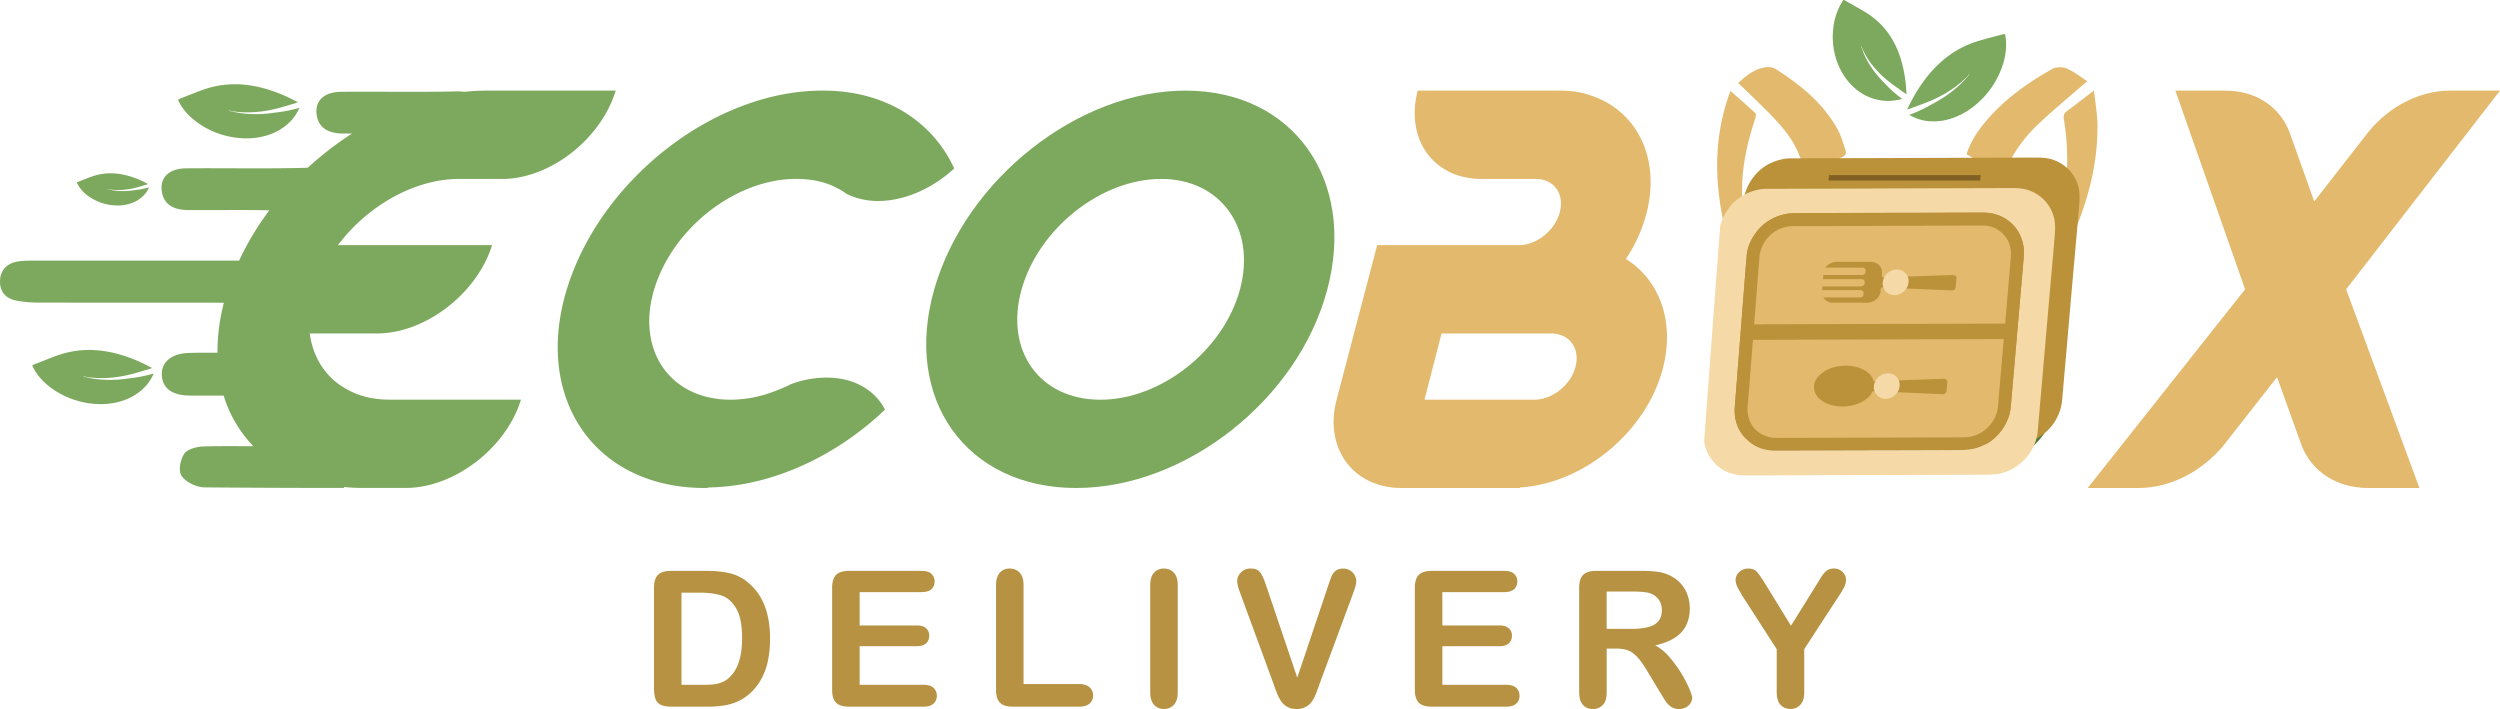 <svg xmlns="http://www.w3.org/2000/svg" viewBox="0 0 3124.44 886.06"><defs><style>.cls-1{fill:#b69242;}.cls-2{fill:#7da95e;}.cls-3{fill:#e2b96d;}.cls-4{fill:#56793c;}.cls-5{fill:#bb913a;}.cls-6{fill:#f5d9a6;}.cls-7{fill:#826023;}</style></defs><g id="Camada_2" data-name="Camada 2"><g id="Guias"><path class="cls-1" d="M838.41,713.48h44.8q17.46,0,30,3.24a54.92,54.92,0,0,1,22.69,12.15q26.49,22.68,26.5,69a135,135,0,0,1-2.66,27.9,82.22,82.22,0,0,1-8.22,22.73,70.58,70.58,0,0,1-14.24,18.13,59.33,59.33,0,0,1-14.93,9.84,66.79,66.79,0,0,1-17.43,5.2,132.67,132.67,0,0,1-21,1.51H839.11q-9.37,0-14.12-2.83a13.18,13.18,0,0,1-6.21-8A51.24,51.24,0,0,1,817.35,859V734.54c0-7.4,1.66-12.78,5-16.09S831,713.48,838.41,713.48Zm13.31,27.2V855.85h26c5.72,0,10.18-.16,13.43-.46a41.88,41.88,0,0,0,10.07-2.32,26.89,26.89,0,0,0,9-5.21q17.26-14.58,17.25-50.23,0-25.11-7.59-37.62t-18.68-15.93q-11.12-3.41-26.86-3.4Z"/><path class="cls-1" d="M1151.82,740h-77.44v41.67h71.31q7.88,0,11.73,3.55a11.88,11.88,0,0,1,3.89,9.3,12.51,12.51,0,0,1-3.82,9.45c-2.54,2.41-6.48,3.63-11.8,3.63h-71.31v48.27h80.1q8.1,0,12.2,3.75a12.92,12.92,0,0,1,4.12,10,12.64,12.64,0,0,1-4.12,9.79q-4.1,3.75-12.2,3.75h-93.41q-11.22,0-16.16-5T1040,862.1V734.54a28.74,28.74,0,0,1,2.19-12.08,13.67,13.67,0,0,1,6.88-6.85,29.22,29.22,0,0,1,12-2.13h90.75c5.49,0,9.54,1.2,12.22,3.65a12.35,12.35,0,0,1,4,9.54,12.6,12.6,0,0,1-4,9.68C1161.36,738.76,1157.31,740,1151.82,740Z"/><path class="cls-1" d="M1279.22,731.42V854.93h69.68c5.56,0,9.82,1.34,12.8,4.05a13.18,13.18,0,0,1,4.45,10.18,12.8,12.8,0,0,1-4.4,10.12q-4.41,3.88-12.85,3.89h-83c-7.48,0-12.88-1.67-16.16-5s-4.91-8.68-4.91-16.09V731.42q0-10.42,4.68-15.63a15.83,15.83,0,0,1,12.33-5.21,16.41,16.41,0,0,1,12.58,5.17Q1279.21,720.88,1279.22,731.42Z"/><path class="cls-1" d="M1437.52,865.11V731.42c0-6.95,1.57-12.16,4.75-15.63a15.84,15.84,0,0,1,12.27-5.21,16.4,16.4,0,0,1,12.57,5.17q4.79,5.13,4.79,15.67V865.11q0,10.53-4.79,15.74a16.33,16.33,0,0,1-12.57,5.21,15.85,15.85,0,0,1-12.21-5.25Q1437.52,875.53,1437.52,865.11Z"/><path class="cls-1" d="M1582.86,733.15l38.43,113.79,38.54-114.6q3-9,4.52-12.57a16.65,16.65,0,0,1,5-6.34q3.48-2.85,9.5-2.85a15.83,15.83,0,0,1,8.14,2.2,16.21,16.21,0,0,1,5.93,5.84A14.6,14.6,0,0,1,1695,726a24.54,24.54,0,0,1-.69,5.51,54.87,54.87,0,0,1-1.74,5.79c-.69,1.87-1.39,3.82-2.08,5.83L1649.41,854c-1.45,4.24-2.94,8.29-4.39,12.08a51.49,51.49,0,0,1-5.1,10.1,22.17,22.17,0,0,1-19.44,9.88,23.62,23.62,0,0,1-11.76-2.71,22.32,22.32,0,0,1-7.74-7.17,52.34,52.34,0,0,1-5.16-10.14c-1.46-3.78-2.94-7.8-4.4-12L1551,744c-.7-2-1.42-4-2.13-5.91a41.32,41.32,0,0,1-1.86-6.25,26.18,26.18,0,0,1-.76-5.67,15.06,15.06,0,0,1,4.75-10.77,16,16,0,0,1,11.92-4.86c5.86,0,10,1.79,12.43,5.4S1580.31,725.28,1582.86,733.15Z"/><path class="cls-1" d="M1880.06,740h-77.44v41.67h71.31q7.88,0,11.73,3.55a11.88,11.88,0,0,1,3.89,9.3,12.51,12.51,0,0,1-3.82,9.45c-2.54,2.41-6.48,3.63-11.8,3.63h-71.31v48.27h80.1q8.1,0,12.2,3.75a12.92,12.92,0,0,1,4.12,10,12.64,12.64,0,0,1-4.12,9.79q-4.1,3.75-12.2,3.75h-93.41q-11.22,0-16.16-5c-3.26-3.31-4.91-8.68-4.91-16.09V734.54a28.73,28.73,0,0,1,2.2-12.08,13.67,13.67,0,0,1,6.88-6.85,29.22,29.22,0,0,1,12-2.13h90.75c5.49,0,9.54,1.2,12.22,3.65a12.35,12.35,0,0,1,4,9.54,12.6,12.6,0,0,1-4,9.68C1889.6,738.76,1885.55,740,1880.06,740Z"/><path class="cls-1" d="M2020,810.59h-12v54.52c0,7.18-1.57,12.46-4.75,15.86a16.13,16.13,0,0,1-12.38,5.09c-5.49,0-9.72-1.78-12.73-5.32s-4.52-8.75-4.52-15.63V734.54c0-7.4,1.67-12.78,5-16.09s8.68-5,16.09-5h55.91a171.63,171.63,0,0,1,19.79,1,50,50,0,0,1,14.82,4,43.19,43.19,0,0,1,14.12,9.61,41.53,41.53,0,0,1,9.3,14.54,48.13,48.13,0,0,1,3.2,17.52q0,19-10.7,30.33t-32.48,16.09a63,63,0,0,1,17.48,14.35,155.9,155.9,0,0,1,25,39.55c2.46,5.74,3.66,9.7,3.66,11.85a12.37,12.37,0,0,1-2.13,6.67,15.05,15.05,0,0,1-5.86,5.18,18.12,18.12,0,0,1-8.56,1.92,16.7,16.7,0,0,1-9.73-2.71,26.78,26.78,0,0,1-6.78-6.89q-2.8-4.17-7.69-12.27l-13.77-22.92q-7.39-12.62-13.27-19.22t-11.85-9C2031.12,811.4,2026.05,810.59,2020,810.59Zm19.68-71.3h-31.72v46.65h30.79a87.22,87.22,0,0,0,20.84-2.13c5.62-1.44,9.93-3.87,12.89-7.32s4.47-8.15,4.47-14.17a22.09,22.09,0,0,0-3.59-12.45,21.8,21.8,0,0,0-10-8Q2057.36,739.31,2039.64,739.29Z"/><path class="cls-1" d="M2220.51,865.11V811.29l-41.44-64.24a140.21,140.21,0,0,1-7.71-13.55,21,21,0,0,1-2.24-8.45,13.48,13.48,0,0,1,4.56-10.18,16,16,0,0,1,11.29-4.29c4.7,0,8.29,1.32,10.7,4s6.09,8,10.95,15.9L2238.34,782l32.06-51.51q2.88-4.75,4.86-8a47.65,47.65,0,0,1,4.35-6.07,17.07,17.07,0,0,1,5.26-4.35,15.16,15.16,0,0,1,7.06-1.51,14.93,14.93,0,0,1,10.83,4.24,13.29,13.29,0,0,1,4.33,9.77,20.55,20.55,0,0,1-2.2,9,118.09,118.09,0,0,1-7.52,12.5l-42.48,65.17v53.82q0,10.53-4.86,15.74a16.18,16.18,0,0,1-12.39,5.21,16,16,0,0,1-12.38-5.16C2222.08,877.47,2220.51,872.22,2220.51,865.11Z"/><path class="cls-2" d="M1106.08,511.93c-60.68,57.94-141.28,95.88-219.63,97.26a18.88,18.88,0,0,1-5.71.69c-137.27,0-214.13-111.74-172.34-248.32,42-137.25,184.64-248.31,319-248.31h5.39c75.88,1.39,133.1,39.32,159.76,97.26-26.79,24.83-61.92,40.69-95.19,40.69a89.29,89.29,0,0,1-39.49-9,69.82,69.82,0,0,0-12.71-7.59c-14-7.58-31.36-11-50.34-11-75.3,0-154.15,61.39-177.2,137.94-22.86,75.88,19.54,138,95.74,138A154.58,154.58,0,0,0,971,487.79a143.85,143.85,0,0,0,17.31-7.59,127.6,127.6,0,0,1,44.93-8.28C1066.82,471.92,1093.31,487.1,1106.08,511.93Z"/><path class="cls-2" d="M1658.91,361.56c-36.3,137.27-176.72,248.32-314,248.32s-216.56-111-177.31-248.32,179.67-248.31,314-248.31S1695.22,224.31,1658.91,361.56Zm-109.17,0c20.42-75.87-23.9-137.94-98.51-137.94-75.29,0-153.1,62.07-174.43,137.94-21.53,76.57,22.3,138,98.5,138C1450.81,499.52,1529.12,438.13,1549.74,361.56Z"/><path class="cls-3" d="M2078.76,458.13c-19.62,80-98.6,146.23-179.11,151.06l-.18.69h-147.6c-60.71,0-97.33-49.67-81.4-110.36l50.68-193.13h177c22.46,0,45.56-18.63,51.31-41.39,5.93-23.45-7.85-41.38-30.23-41.38h-67.82c-59.7,0-95.49-49.66-79.56-110.37h175.49c14.17,0,27.32,1.39,39.1,5.52,57.62,17.94,89,76.57,71.74,146.23A188.63,188.63,0,0,1,2032,323.63C2072.74,349.15,2093.13,399.5,2078.76,458.13Zm-109.64,0c5.86-23.45-8.12-41.38-30.69-41.38h-136.8l-21.33,82.77h137.3C1940.25,499.52,1963.43,480.89,1969.12,458.13Z"/><path class="cls-3" d="M2932.15,361.56l91.59,248.32h-64.15c-39.32,0-70.18-20.7-82.82-52.42L2846,471.92l-.83.69.14-.69-67,85.54c-26.77,31.72-65.71,52.42-105.71,52.42h-63.46l196.73-248.32-87.14-248.31h62.1c38.47,0,67.92,20,80.2,51l31,86.91h.68l67.78-86.91c25.42-31,63.35-51,101.14-51h62.78Z"/><path class="cls-4" d="M2567.09,513.41A84.17,84.17,0,0,1,2536.78,561q.81-143.08,1.63-286.19a50.09,50.09,0,0,0-17.75-27.65L2553,214A41.82,41.82,0,0,1,2567,242.76Q2567.07,378.09,2567.09,513.41Z"/><path class="cls-3" d="M2608.57,101.45c-21.46,18.72-42,35.55-61.22,53.72a178.28,178.28,0,0,0-43.76,64.15l-45.78-26.47c4.54-15.32,13.7-29.1,24.63-41.95,23.06-27.08,51.54-47.33,82.13-64.52,4.95-2.78,13.27-3,18.21-.85C2592.32,89.67,2600.57,96.34,2608.57,101.45Z"/><path class="cls-3" d="M2257.45,218.86c-14.38-45.47-19.92-53-85.13-115.22,10.28-9.41,20.95-18,35-19.66,3.91-.47,8.66.19,11.76,2.16,31,19.7,59,42.52,77.23,74.9,4.89,8.7,7.5,18.82,10.71,28.46.48,1.42-1,4.87-2.45,5.61C2289.1,203.15,2273.5,210.83,2257.45,218.86Z"/><path class="cls-3" d="M2169.88,337.7c-22.69-73.06-36.46-145-7.27-224.11,11.33,10,21.56,18.8,31.4,28,1,1,.31,4.47-.4,6.59-8.93,26.89-15.41,54.28-16.27,81.89-.72,23.27,1.26,46.47,3.13,69.52.55,6.79.32,12.68-2.68,19C2175.13,324.15,2173.05,330,2169.88,337.7Z"/><path class="cls-3" d="M2570.41,335.88c-2.15-8.68-4.4-17.14-6.28-25.7-.36-1.66.49-3.8,1.13-5.62,18.22-51.82,22.54-103.68,14.15-155.5-.76-4.68.11-7.54,4.2-10.53,10.48-7.66,20.7-15.7,33.4-25.39,1.67,15.77,4.2,29.28,4.36,43,.68,62.66-20.24,121.37-49.7,178.38A8.22,8.22,0,0,1,2570.41,335.88Z"/><path class="cls-5" d="M2180.33,243.32q-2.73,35.15-5.39,70.3-7.52,99.72-15,199.44a45.62,45.62,0,0,0,5.49,17.05c9.71,17.1,24.84,25.82,45.24,26,15.15.1,30.32-.05,45.48-.11q28.92-.11,57.85-.24,33.34-.11,66.68-.14l116.1-.35c1.37,0,2.74,0,4.11,0,8.1-.21,16.23.27,24.3-.76,27.54-3.52,49.65-26.9,52-54.37q2.59-29.91,5.24-59.82,2.73-31.35,5.45-62.71,2.53-29,5.11-58c1.54-17.41,3.16-34.81,4.59-52.22.67-8.2,1.67-16.5,1.31-24.59-.95-21.1-15.9-38.74-36.3-44.1-7.23-1.9-14.75-1.77-22.28-1.75l-124.73.37q-30,.1-60,.24-58.42.16-116.85.34a51.58,51.58,0,0,0-9.35.75c-20.51,3.85-35.59,15.2-45,34A98.55,98.55,0,0,0,2180.33,243.32Z"/><path class="cls-6" d="M2150,281.4q-2.71,35.14-5.34,70.3-7.47,99.72-14.85,199.44a45.46,45.46,0,0,0,5.5,17.05c9.7,17.1,24.83,25.82,45.21,26,15.13.1,30.29,0,45.44-.11q28.89-.1,57.79-.24,33.32-.1,66.63-.14l116-.35c1.37,0,2.74,0,4.11,0,8.09-.2,16.22.28,24.28-.75,27.51-3.52,49.59-26.9,52-54.37q2.58-29.91,5.2-59.82,2.73-31.35,5.42-62.71,2.52-29,5.07-58c1.52-17.41,3.14-34.81,4.56-52.22.66-8.2,1.66-16.5,1.29-24.59-1-21.1-15.91-38.74-36.29-44.1-7.23-1.9-14.74-1.78-22.26-1.75l-124.63.37q-30,.1-59.93.24-58.38.17-116.75.34a51.47,51.47,0,0,0-9.34.75c-20.48,3.85-35.55,15.2-44.93,34A100.63,100.63,0,0,0,2150,281.4Zm92.09-14.89c13.75-.12,27.5-.23,41.24-.26q64.21-.17,128.44-.28c22.43-.05,44.88-.24,67.31-.17,26.63.07,47.45,18.65,50.1,44.63a61.06,61.06,0,0,1,0,11.23c-1.54,18.85-3.24,37.69-4.87,56.54q-5.37,62.19-10.78,124.37c-.49,5.59-.9,11.35-2.61,16.73-7.32,23.18-26.72,39.36-48.62,42.46-7,1-14,.87-21,.91-30.13.18-60.24.23-90.35.33l-15,0v0c-39,.12-77.94.31-116.89.33-17.8,0-31.87-7-41.92-20.87-7.16-9.89-10-21.28-9-34q6.15-78.31,12.26-156.65c.84-10.75,1.66-21.51,2.58-32.27a51.53,51.53,0,0,1,6.28-20.48c10.06-18.22,25.37-28.86,45.59-32.11A47.8,47.8,0,0,1,2242.07,266.51Z"/><path class="cls-5" d="M2335.91,563c-39,.12-77.94.31-116.89.33-17.8,0-31.87-7-41.92-20.87-7.16-9.89-10-21.28-9-34q6.15-78.31,12.26-156.65c.84-10.75,1.66-21.51,2.58-32.27a51.53,51.53,0,0,1,6.28-20.48c10.06-18.22,25.36-28.86,45.59-32.11a47.8,47.8,0,0,1,7.26-.5c13.75-.12,27.5-.23,41.24-.26q64.21-.17,128.43-.28c22.44-.05,44.89-.24,67.32-.17,26.63.07,47.45,18.65,50.1,44.63a61.06,61.06,0,0,1,0,11.23c-1.54,18.85-3.24,37.69-4.87,56.54q-5.37,62.19-10.78,124.37c-.49,5.59-.9,11.35-2.61,16.73-7.32,23.18-26.72,39.36-48.62,42.46-7,1-14,.87-21,.91-30.13.18-60.24.23-90.35.33l-15,0ZM2190.77,424.72c-.07.9-.12,1.58-.18,2.26q-3.27,41.53-6.53,83.06a24.28,24.28,0,0,0-.09,3.07c1,20,16.14,34.3,36.44,34.24l28.61-.09q102.32-.3,204.63-.64a53.49,53.49,0,0,0,6.18-.36c19.32-2.34,35.52-19,37.18-38.15q3.36-38.85,6.69-77.7c.19-2.18.37-4.35.57-6.64Zm1.51-19.38,313.65-.95.21-2.46q3.41-39.68,6.8-79.37a66.4,66.4,0,0,0,.24-6.76c-.21-18.69-15.94-34-34.94-34q-26.82,0-53.65.15-69,.27-138,.54c-13.33.05-26.65,0-40,0a73.72,73.72,0,0,0-12.43.62,42.66,42.66,0,0,0-35.36,38.59q-3.2,40.5-6.37,81C2192.42,403.56,2192.36,404.38,2192.28,405.34Z"/><path class="cls-3" d="M2190.77,424.72l313.5-1c-.2,2.29-.38,4.46-.57,6.64q-3.35,38.85-6.69,77.7c-1.66,19.19-17.86,35.81-37.18,38.15a53.49,53.49,0,0,1-6.18.36q-102.32.35-204.63.64l-28.61.09c-20.3.06-35.49-14.2-36.44-34.24a24.28,24.28,0,0,1,.09-3.07q3.26-41.54,6.53-83.06C2190.65,426.3,2190.7,425.62,2190.77,424.72Z"/><path class="cls-3" d="M2192.28,405.34c.08-1,.14-1.78.21-2.6q3.18-40.5,6.37-81a42.66,42.66,0,0,1,35.36-38.59,73.72,73.72,0,0,1,12.43-.62c13.32-.07,26.64,0,40,0q69-.24,138-.54,26.84-.1,53.65-.15c19,0,34.73,15.31,34.94,34a66.4,66.4,0,0,1-.24,6.76q-3.37,39.69-6.8,79.37l-.21,2.46Z"/><path class="cls-2" d="M2461.26,93.23c-3.39,3.71-6.62,7.65-10.19,11.08a148.16,148.16,0,0,1-12.2,10.5,145.61,145.61,0,0,1-13.06,9c-6.26,3.79-12.63,7.25-19,10.67-3.57,1.91-7.23,3.5-10.88,5.14-2.89,1.3-5.81,2.44-8.72,3.65-.19.08-.37.22-.95.56,2.77,1.29,5.21,2.53,7.72,3.58a56.12,56.12,0,0,0,17.46,4.08,70.58,70.58,0,0,0,24.78-2.61,90.14,90.14,0,0,0,30.73-16.1,108.82,108.82,0,0,0,36.38-52.67c3.58-11.51,4.83-22.94,3.13-34.2-.55-3.73-.54-3.79-3.84-2.91-9.27,2.46-18.56,4.84-27.82,7.52A124.84,124.84,0,0,0,2446,62.68a127.39,127.39,0,0,0-22.74,17.05,153.5,153.5,0,0,0-18.89,21.48,193.13,193.13,0,0,0-14.83,23.57c-2,3.8-3.91,7.7-6.06,12,1.69-.52,3.06-.86,4.4-1.36,8.53-3.19,17.11-6.08,25.54-9.71a151.5,151.5,0,0,0,29.37-16.52,128.17,128.17,0,0,0,15.09-12.84c1.1-1.09,2.07-2.36,3.1-3.55Z"/><path class="cls-2" d="M2326,58.34c1.74,4.32,3.25,8.81,5.27,12.9a114.47,114.47,0,0,0,7.44,12.81,108.43,108.43,0,0,0,8.83,11.61c4.44,5,9.13,9.82,13.83,14.55,2.64,2.65,5.5,5,8.32,7.4,2.23,1.91,4.56,3.67,6.85,5.5a8.61,8.61,0,0,1,.68.75c-3.16.59-6,1.2-8.79,1.62a59.23,59.23,0,0,1-18.28-.14,63.28,63.28,0,0,1-22.58-8.2,71.18,71.18,0,0,1-22.87-22.42,84.29,84.29,0,0,1-11-24.71,93.07,93.07,0,0,1-2.62-33.83A80.17,80.17,0,0,1,2301.85,2.9c2-3.42,2-3.49,4.83-1.89,7.86,4.48,15.77,8.89,23.52,13.56a99.94,99.94,0,0,1,22.64,18.2,99,99,0,0,1,14.84,21.47,123.33,123.33,0,0,1,9.4,24.82,164.88,164.88,0,0,1,4.69,25.87c.41,4.09.63,8.24,1,12.81-1.4-.88-2.57-1.52-3.65-2.31-6.85-5-13.87-9.74-20.46-15.13a119.27,119.27,0,0,1-21.38-22.51A100.61,100.61,0,0,1,2328,62.08c-.61-1.29-1-2.73-1.53-4.1Z"/><path class="cls-5" d="M2384.7,490.79c-14.42-.63-28.85-1.27-43.28-1.83a2.51,2.51,0,0,0-1.9,1.09c-1.61,4.67-5.3,7.51-9.14,10.09-16.12,10.85-41.41,10.44-55.34-.83-4.16-3.37-7.16-7.58-7.83-13.17-.94-7.95,2.89-14.12,9.08-19.21s13.64-7.9,21.4-9.13c11.48-1.83,22.33-.63,32.16,4.76a25.54,25.54,0,0,1,9.81,9,5,5,0,0,1,1.06,2.12c.06,3,2,2.82,4.28,2.74q29.52-1.12,59-2.13c8.1-.29,16.2-.6,24.3-.87,4.24-.14,5.68,1.4,5.32,5.55-.25,2.94-.5,5.87-.77,8.81-.29,3.13-2.23,5-5.37,4.83-14.27-.58-28.54-1.23-42.82-1.85Z"/><path class="cls-5" d="M2278.7,371.75h2.6c14.08,0,28.17-.06,42.25,0,5.16,0,5.91-2.72,5.43-6.62-.13-1-1.59-1.87-2.65-2.45-.69-.38-1.76-.15-2.67-.15H2277.2l.38-4.53h47.17c4.45,0,6.41-2.31,5.49-6.57-.45-2.07-2.13-2.55-4.09-2.55h-47.82l.43-5.17h47.51c3.69,0,5.09-1.35,5.25-4.94.15-3.11-1-4.26-4.47-4.26q-21.48,0-43,0h-2.71a17.59,17.59,0,0,1,10.48-6.8,19.68,19.68,0,0,1,4.32-.44q20.7,0,41.39,0c7.56,0,13.37,4.48,14.39,11.06a31.7,31.7,0,0,1,0,5.15c0,2.85.32,3.27,3.08,3.17l75-2.6c3.49-.12,7-.24,10.47-.29s4.87,1.59,4.59,5q-.39,4.63-.81,9.27c-.31,3.32-2.11,5-5.51,4.88-8.9-.32-17.79-.72-26.69-1.1-19.6-.84-39.2-1.64-58.79-2.56-2.22-.1-2.9.71-2.88,2.68.14,11-9.73,16.65-18,16.47-13.6-.3-27.25-.07-40.88-.09A14.61,14.61,0,0,1,2278.7,371.75Z"/><path class="cls-6" d="M2385.26,352.82a17.86,17.86,0,0,1-17.5,16,14.54,14.54,0,0,1-14.75-16,17.85,17.85,0,0,1,17.5-16A14.51,14.51,0,0,1,2385.26,352.82Z"/><path class="cls-6" d="M2374.1,482.51a17.84,17.84,0,0,1-17.45,16,14.52,14.52,0,0,1-14.71-16,17.84,17.84,0,0,1,17.46-16A14.5,14.5,0,0,1,2374.1,482.51Z"/><polygon class="cls-7" points="2474.81 225.65 2285.26 225.65 2285.83 218.86 2475.41 218.86 2474.81 225.65"/><path class="cls-2" d="M573.59,223.62h57.65c58.29-2.07,119.89-50.35,138.29-110.37H608.21a261.53,261.53,0,0,0-27.09,1.45c-2.65-.17-5.29-.34-7.93-.53-49,1.18-98,.17-146.93.56-21.9.17-33.65,12-30.27,30.16,3,16.27,16.15,21.93,32.84,22,3.74,0,7.48,0,11.21,0a408.76,408.76,0,0,0-55.26,42.65c-1.7.08-3.41.22-5.12.26-49,1.18-98,.17-146.94.56-21.91.18-33.66,12-30.27,30.16,3,16.27,16.14,21.93,32.83,22,33.28.21,66.58-.35,99.85.28.5,0,1,.08,1.45.1a356.84,356.84,0,0,0-37.76,62.82q-124.23-.11-248.46,0c-8.78,0-17.67-.27-26.32.81C8.82,328.43.52,337.5,0,350.83-.44,363.22,5.94,373,20.48,375.69a144,144,0,0,0,26.06,2.47c76.62.19,153.23.08,229.85.15,1.19,0,2.25.16,3.39.21a242.9,242.9,0,0,0-8,62.25c-12.59.19-25.2-.17-37.76.43-19.95,1-32.17,11.67-31.8,26.8.39,16.22,11.67,25.53,32.1,26.3,6.27.24,12.56.07,18.84.08q13.25,0,26.48.09c.51,1.67.9,3.41,1.46,5a157.37,157.37,0,0,0,35.57,58.19c-20.81,0-41.63-.26-62.42.28-8.4.22-20.45,3.66-24,9.19-4.9,7.61-7.66,20.91-3.36,27.56,4.82,7.46,18.5,14.33,28.4,14.42q87.14.76,174.28.72c.18-.38.38-.76.57-1.14,7.25.67,14.64,1.14,22.29,1.14H506.9c60.7,0,125.59-49.67,144.2-110.36H487c-19.91,0-37.14-4.15-51.21-11.73-27.18-13.79-44.42-39.32-48.68-71h84.13c60.19,0,124.88-49.67,143.74-110.36H422.36C459.06,257.41,518,223.62,573.59,223.62Z"/><path class="cls-2" d="M246,152.63a105.67,105.67,0,0,0,58.81,20.22,87.61,87.61,0,0,0,33.31-5.13A68.44,68.44,0,0,0,359,155.48a54.12,54.12,0,0,0,11.3-13.25c1.36-2.27,2.56-4.64,4-7.25-.65.07-.87.07-1.06.11-3,.73-5.92,1.52-8.93,2.17-3.79.83-7.57,1.7-11.47,2.26-6.95,1-13.93,2-21,2.6a136,136,0,0,1-15.42.46,142.26,142.26,0,0,1-15.59-1.17c-4.77-.63-9.57-1.84-14.35-2.79,0-.18,0-.36,0-.54,1.49.34,3,.78,4.47,1a124.94,124.94,0,0,0,19.2,1.35,148.09,148.09,0,0,0,32.48-4c8.69-2,17.07-4.71,25.56-7.13,1.34-.38,2.61-.91,4.23-1.47-4.15-2.11-7.86-4.08-11.64-5.88a187.49,187.49,0,0,0-25.18-9.88,149.33,149.33,0,0,0-27.15-5.91,124.54,124.54,0,0,0-27.61-.23,121.09,121.09,0,0,0-29.54,7.14c-8.78,3.25-17.41,6.74-26.09,10.15-3.09,1.22-3,1.26-1.33,4.49C229,137.48,236.6,145.69,246,152.63Z"/><path class="cls-2" d="M182.12,469.39c-3.79.82-7.58,1.69-11.47,2.25-7,1-13.93,2-21,2.6a138.06,138.06,0,0,1-15.41.47,144.58,144.58,0,0,1-15.59-1.17c-4.77-.63-9.57-1.84-14.36-2.8,0-.18,0-.36,0-.54,1.49.34,3,.78,4.48,1a124.79,124.79,0,0,0,19.19,1.34,148.1,148.1,0,0,0,32.49-4c8.68-2,17.06-4.72,25.56-7.14,1.34-.38,2.61-.9,4.22-1.47-4.14-2.1-7.85-4.07-11.63-5.88a189.37,189.37,0,0,0-25.18-9.88,150.1,150.1,0,0,0-27.16-5.91,123.84,123.84,0,0,0-27.6-.22,121.28,121.28,0,0,0-29.55,7.14c-8.78,3.24-17.41,6.73-26.08,10.15-3.09,1.22-3,1.26-1.33,4.49,5.17,9.78,12.74,18,22.16,24.93A105.73,105.73,0,0,0,122.64,505,87.36,87.36,0,0,0,156,499.84a68.34,68.34,0,0,0,20.88-12.23,54.53,54.53,0,0,0,11.3-13.25c1.36-2.27,2.55-4.65,4-7.25a9,9,0,0,0-1.06.11C188.07,467.94,185.12,468.74,182.12,469.39Z"/><path class="cls-2" d="M110,244.78a62.78,62.78,0,0,0,35,12,51.84,51.84,0,0,0,19.8-3.05,40.47,40.47,0,0,0,12.41-7.27,32.39,32.39,0,0,0,6.72-7.88c.81-1.35,1.52-2.76,2.36-4.31-.38,0-.51,0-.63.07-1.77.43-3.52.9-5.31,1.29-2.25.49-4.5,1-6.81,1.34-4.13.59-8.28,1.16-12.49,1.54a79.53,79.53,0,0,1-9.16.28,85.79,85.79,0,0,1-9.27-.7c-2.84-.37-5.69-1.09-8.53-1.66v-.32c.89.2,1.77.46,2.66.59a73.57,73.57,0,0,0,11.41.8,87.69,87.69,0,0,0,19.31-2.38c5.17-1.2,10.15-2.8,15.2-4.24.79-.22,1.55-.54,2.51-.87-2.46-1.25-4.67-2.43-6.92-3.5a111.66,111.66,0,0,0-15-5.87,88.75,88.75,0,0,0-16.14-3.51,73.93,73.93,0,0,0-16.41-.14,72.73,72.73,0,0,0-17.56,4.24c-5.22,1.93-10.35,4-15.51,6-1.84.72-1.8.75-.79,2.67A44,44,0,0,0,110,244.78Z"/></g></g></svg>